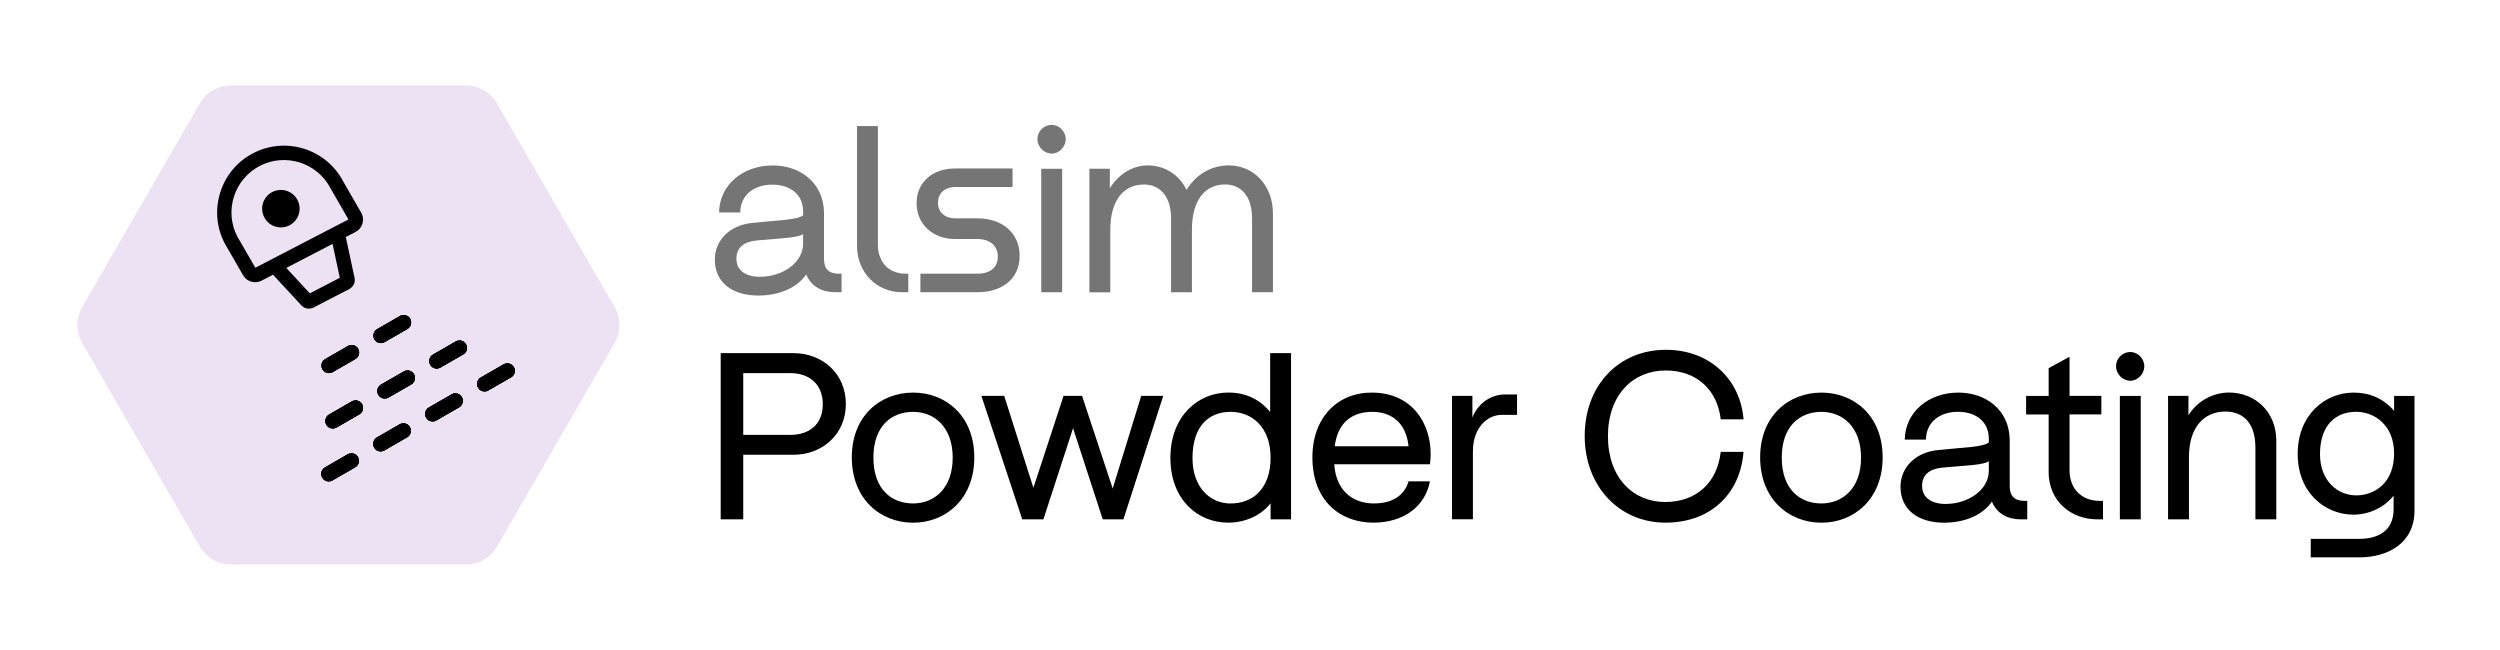 <?xml version="1.0" encoding="UTF-8"?>
<svg id="Layer_1" data-name="Layer 1" xmlns="http://www.w3.org/2000/svg" xmlns:xlink="http://www.w3.org/1999/xlink" viewBox="0 0 500 130">
  <defs>
    <style>
      .cls-1 {
        fill: none;
      }

      .cls-2 {
        fill: #ede2f3;
      }

      .cls-3 {
        fill: #757575;
      }

      .cls-4 {
        clip-path: url(#clippath-1);
      }

      .cls-5 {
        clip-path: url(#clippath);
      }
    </style>
    <clipPath id="clippath">
      <rect class="cls-1" x="15.46" y="17.1" width="467.44" height="95.8"/>
    </clipPath>
    <clipPath id="clippath-1">
      <rect class="cls-1" x="15.46" y="17.1" width="467.44" height="95.8"/>
    </clipPath>
  </defs>
  <g id="Powder_Coating" data-name="Powder Coating">
    <g class="cls-5">
      <g class="cls-4">
        <path class="cls-2" d="M122.93,61.44l-23.55-40.78c-1.27-2.2-3.62-3.56-6.16-3.56h-47.09c-2.54,0-4.89,1.36-6.16,3.56l-23.55,40.78c-1.27,2.2-1.27,4.91,0,7.12l23.55,40.78c1.27,2.2,3.62,3.56,6.16,3.56h47.09c2.54,0,4.89-1.36,6.16-3.56l23.55-40.78c1.27-2.2,1.27-4.91,0-7.12"/>
        <path d="M86.52,84.29c-.52,0-1.02-.27-1.29-.75-.41-.71-.17-1.62.54-2.04l4.56-2.63c.71-.41,1.62-.17,2.04.55.41.71.17,1.62-.54,2.04l-4.56,2.63c-.24.14-.49.2-.74.2"/>
        <path d="M96.91,78.29c-.52,0-1.02-.27-1.29-.75-.41-.71-.17-1.62.55-2.04l4.56-2.63c.71-.41,1.62-.17,2.04.55.41.71.17,1.62-.55,2.04l-4.56,2.63c-.23.14-.49.2-.74.2"/>
        <path d="M76.13,90.28c-.52,0-1.02-.27-1.29-.75-.41-.71-.17-1.62.54-2.04l4.56-2.63c.71-.41,1.62-.17,2.04.55.41.71.17,1.62-.54,2.04l-4.56,2.63c-.24.14-.49.2-.74.2"/>
        <path d="M65.74,96.28c-.52,0-1.02-.27-1.29-.75-.41-.71-.17-1.62.54-2.04l4.56-2.63c.71-.41,1.62-.17,2.04.55.41.71.17,1.62-.54,2.04l-4.56,2.63c-.24.14-.49.2-.74.2"/>
        <path d="M76.95,79.71c-.52,0-1.02-.27-1.29-.75-.41-.71-.17-1.62.54-2.04l4.56-2.63c.71-.41,1.62-.17,2.04.55.41.71.17,1.62-.54,2.04l-4.56,2.63c-.24.14-.49.2-.74.2"/>
        <path d="M87.34,73.71c-.52,0-1.02-.27-1.29-.75-.41-.71-.17-1.62.55-2.04l4.56-2.63c.71-.41,1.62-.17,2.04.55.41.71.17,1.62-.55,2.04l-4.56,2.63c-.23.14-.49.2-.74.2"/>
        <path d="M65.78,74.62c-.52,0-1.02-.27-1.29-.75-.41-.71-.17-1.62.54-2.04l4.56-2.63c.71-.41,1.62-.17,2.04.55.41.71.17,1.62-.54,2.04l-4.56,2.63c-.24.14-.49.2-.74.2"/>
        <path d="M76.17,68.62c-.52,0-1.02-.27-1.29-.75-.41-.71-.17-1.62.55-2.04l4.56-2.63c.71-.41,1.62-.17,2.04.55.41.71.17,1.62-.55,2.04l-4.56,2.63c-.23.14-.49.2-.74.2"/>
        <path d="M66.56,85.7c-.52,0-1.02-.27-1.29-.75-.41-.71-.17-1.62.54-2.04l4.56-2.63c.71-.41,1.62-.17,2.04.55.41.71.17,1.62-.54,2.04l-4.56,2.63c-.24.14-.49.2-.74.2"/>
        <path d="M86.52,84.29c-.52,0-1.02-.27-1.29-.75-.41-.71-.17-1.62.54-2.04l4.56-2.63c.71-.41,1.62-.17,2.04.55.41.71.17,1.62-.54,2.04l-4.56,2.63c-.24.14-.49.2-.74.2"/>
        <path d="M96.91,78.29c-.52,0-1.02-.27-1.29-.75-.41-.71-.17-1.62.55-2.04l4.56-2.63c.71-.41,1.62-.17,2.04.55.41.71.17,1.62-.55,2.04l-4.56,2.63c-.23.14-.49.2-.74.2"/>
        <path d="M76.13,90.28c-.52,0-1.02-.27-1.29-.75-.41-.71-.17-1.62.54-2.04l4.56-2.63c.71-.41,1.62-.17,2.04.55.41.71.17,1.62-.54,2.04l-4.56,2.63c-.24.14-.49.2-.74.2"/>
        <path d="M65.74,96.28c-.52,0-1.02-.27-1.29-.75-.41-.71-.17-1.62.54-2.04l4.56-2.63c.71-.41,1.62-.17,2.04.55.41.71.17,1.62-.54,2.04l-4.56,2.63c-.24.14-.49.2-.74.2"/>
        <path d="M76.95,79.71c-.52,0-1.02-.27-1.29-.75-.41-.71-.17-1.62.54-2.04l4.56-2.63c.71-.41,1.62-.17,2.04.55.41.71.17,1.62-.54,2.04l-4.56,2.63c-.24.14-.49.2-.74.2"/>
        <path d="M87.34,73.71c-.52,0-1.02-.27-1.29-.75-.41-.71-.17-1.62.55-2.04l4.56-2.63c.71-.41,1.62-.17,2.04.55.41.71.17,1.62-.55,2.04l-4.56,2.63c-.23.14-.49.2-.74.2"/>
        <path d="M65.78,74.62c-.52,0-1.02-.27-1.29-.75-.41-.71-.17-1.62.54-2.04l4.56-2.63c.71-.41,1.62-.17,2.04.55.41.71.17,1.62-.54,2.04l-4.56,2.63c-.24.14-.49.2-.74.2"/>
        <path d="M76.17,68.62c-.52,0-1.02-.27-1.29-.75-.41-.71-.17-1.62.55-2.04l4.56-2.63c.71-.41,1.62-.17,2.04.55.41.71.17,1.62-.55,2.04l-4.56,2.63c-.23.14-.49.2-.74.2"/>
        <path d="M66.56,85.7c-.52,0-1.02-.27-1.29-.75-.41-.71-.17-1.62.54-2.04l4.56-2.63c.71-.41,1.62-.17,2.04.55.41.71.17,1.62-.54,2.04l-4.56,2.63c-.24.14-.49.2-.74.2"/>
        <path d="M86.52,84.29c-.52,0-1.02-.27-1.29-.75-.41-.71-.17-1.62.54-2.04l4.56-2.63c.71-.41,1.62-.17,2.04.55.41.71.17,1.62-.54,2.04l-4.56,2.63c-.24.14-.49.2-.74.2"/>
        <path d="M96.91,78.29c-.52,0-1.02-.27-1.29-.75-.41-.71-.17-1.62.55-2.04l4.56-2.63c.71-.41,1.62-.17,2.04.55.41.71.17,1.62-.55,2.04l-4.56,2.63c-.23.14-.49.2-.74.2"/>
        <path d="M76.13,90.28c-.52,0-1.02-.27-1.29-.75-.41-.71-.17-1.62.54-2.04l4.56-2.63c.71-.41,1.62-.17,2.04.55.41.71.17,1.62-.54,2.04l-4.56,2.63c-.24.14-.49.2-.74.2"/>
        <path d="M65.74,96.28c-.52,0-1.02-.27-1.29-.75-.41-.71-.17-1.62.54-2.04l4.56-2.63c.71-.41,1.62-.17,2.04.55.41.71.17,1.62-.54,2.04l-4.56,2.63c-.24.14-.49.2-.74.2"/>
        <path d="M76.95,79.71c-.52,0-1.02-.27-1.29-.75-.41-.71-.17-1.62.54-2.04l4.56-2.63c.71-.41,1.62-.17,2.04.55.41.71.17,1.62-.54,2.04l-4.56,2.63c-.24.14-.49.2-.74.2"/>
        <path d="M87.34,73.71c-.52,0-1.02-.27-1.29-.75-.41-.71-.17-1.62.55-2.04l4.56-2.63c.71-.41,1.62-.17,2.04.55.41.71.17,1.62-.55,2.04l-4.56,2.63c-.23.14-.49.2-.74.2"/>
        <path d="M65.78,74.62c-.52,0-1.02-.27-1.29-.75-.41-.71-.17-1.62.54-2.04l4.56-2.63c.71-.41,1.62-.17,2.04.55.41.71.17,1.62-.54,2.04l-4.56,2.63c-.24.14-.49.2-.74.2"/>
        <path d="M76.17,68.62c-.52,0-1.02-.27-1.29-.75-.41-.71-.17-1.62.55-2.04l4.56-2.63c.71-.41,1.62-.17,2.04.55.41.71.17,1.62-.55,2.04l-4.56,2.63c-.23.14-.49.2-.74.2"/>
        <path d="M66.56,85.7c-.52,0-1.02-.27-1.29-.75-.41-.71-.17-1.62.54-2.04l4.56-2.63c.71-.41,1.62-.17,2.04.55.41.71.17,1.62-.54,2.04l-4.56,2.63c-.24.14-.49.2-.74.2"/>
        <path d="M72.29,42.63l-3.63-6.31c-3.4-6.52-11.47-9.08-18.01-5.69-3.17,1.64-5.51,4.42-6.59,7.83-1.08,3.4-.77,7.02.87,10.19l3.64,6.32c.5.94,1.47,1.47,2.47,1.47.43,0,.87-.1,1.28-.31l2.29-1.19,5.7,6.17c.38.41.91.62,1.46.62.33,0,.67-.08.98-.24l7.08-3.67c.83-.43,1.27-1.34,1.09-2.21l-1.76-8.21,1.94-1c.66-.34,1.15-.93,1.38-1.64.22-.71.16-1.47-.19-2.13M61.96,58.67l-4.7-5.09,9.25-4.8,1.45,6.78-6,3.11ZM51.06,53.54l-3.6-6.24c-1.28-2.48-1.52-5.31-.67-7.98.85-2.67,2.69-4.85,5.17-6.14,5.14-2.66,11.48-.65,14.15,4.49l3.58,6.22-18.63,9.66Z"/>
        <path d="M58.19,38.58c-1.74-1.11-4.06-.61-5.17,1.14-1.11,1.74-.61,4.06,1.14,5.17,1.74,1.11,4.06.61,5.17-1.14,1.11-1.74.61-4.06-1.14-5.17"/>
        <path class="cls-3" d="M142.96,51.89c0-3.66,2.8-6.84,7.5-7.31,5.41-.57,8.93-.57,10.16-1.52v-.76c0-3.37-2.52-5.37-6.17-5.37-3.42,0-6.32,1.85-6.41,5.56h-4.23c.1-5.56,4.8-9.4,10.73-9.4,5.46,0,10.16,3.42,10.26,9.4v9.31c0,1.99,1,2.94,2.94,2.94h.57v3.7h-1.28c-2.52,0-4.75-1.04-5.79-3.56-1.71,2.56-5.22,4.23-9.59,4.23-4.84,0-8.69-2.33-8.69-7.22M151.98,55.36c4.61,0,8.64-2.9,8.64-6.6v-1.95c-1.04.76-4.13.81-9.26,1.28-2.47.24-4.08,1.33-4.08,3.66s1.85,3.61,4.7,3.61"/>
        <path class="cls-3" d="M171.4,49.14v-23.93h4.18v23.74c0,3.56,2.28,5.79,5.51,5.79h.57v3.7h-1.33c-4.8,0-8.93-3.75-8.93-9.31"/>
        <path class="cls-3" d="M187.59,40.54c0,1.71,1.14,3.13,3.56,3.13h4.42c4.7,0,8.36,2.8,8.36,7.5s-3.66,7.27-8.36,7.27h-11.49v-3.7h11.35c2.8,0,4.13-1.38,4.13-3.47,0-1.9-1.33-3.47-4.13-3.47h-4.51c-4.27,0-7.6-2.9-7.6-7.17s3.32-6.93,7.6-6.93h11.59v3.7h-11.35c-2.42,0-3.56,1.42-3.56,3.13"/>
        <path class="cls-3" d="M210.34,24.97c1.47,0,2.8,1.28,2.8,2.85s-1.33,2.9-2.8,2.9-2.85-1.28-2.85-2.9,1.33-2.85,2.85-2.85M212.43,58.45h-4.18v-24.69h4.18v24.69Z"/>
        <path class="cls-3" d="M217.89,33.75h4.08v3.89c1.99-3.18,4.94-4.56,7.55-4.56,3.32,0,6.27,1.76,7.79,4.89,2.23-3.61,5.56-4.89,8.45-4.89,4.89,0,8.83,3.89,8.83,9.64v15.72h-4.18v-14.81c0-4.7-2.47-6.74-5.37-6.74-4.13,0-6.65,3.23-6.65,9.07v12.49h-4.18v-14.81c0-4.7-2.52-6.74-5.41-6.74-4.13,0-6.74,3.23-6.74,9.07v12.49h-4.18v-24.69Z"/>
        <path d="M144.14,70.63h14.58c5.7,0,10.45,4.04,10.45,10.16s-4.75,10.16-10.45,10.16h-10.07v12.92h-4.51v-33.24ZM158.15,86.97c3.56,0,6.41-1.99,6.41-6.12s-2.85-6.22-6.41-6.22h-9.5v12.35h9.5Z"/>
        <path d="M182.61,104.54c-6.55,0-12.25-4.75-12.25-13.06s5.7-12.96,12.25-12.96,12.25,4.65,12.25,12.96-5.7,13.06-12.25,13.06M182.61,100.69c4.27,0,7.93-3.04,7.93-9.16s-3.66-9.16-7.93-9.16-7.93,2.8-7.93,9.16,3.66,9.16,7.93,9.16"/>
        <polygon points="196.28 79.18 200.84 79.18 206.68 97.56 212.71 79.18 216.41 79.18 222.54 97.7 228.24 79.18 232.65 79.18 224.68 103.87 220.55 103.87 214.61 85.64 208.68 103.87 204.45 103.87 196.28 79.18"/>
        <path d="M258.2,103.87h-4.08v-3.23c-1.85,2.42-5.03,3.89-8.5,3.89-6.08,0-11.54-4.61-11.54-12.96s5.51-13.06,11.59-13.06c3.42,0,6.27,1.33,8.36,3.89v-11.78h4.18v33.24ZM246.14,100.69c4.42,0,7.98-2.94,7.98-9.16s-3.85-9.16-7.98-9.16c-4.65,0-7.64,3.13-7.64,9.26,0,5.79,3.47,9.07,7.64,9.07"/>
        <path d="M262.48,91.48c0-8.12,5.18-13.06,12.06-12.96,7.93.1,11.59,6.17,11.59,12.25,0,.71-.05,1.38-.14,2.09h-19.14c.38,5.46,3.85,7.83,7.93,7.83,3.85,0,6.13-1.71,6.93-4.42h4.27c-.86,4.8-5.03,8.26-11.3,8.26-6.6,0-12.2-4.32-12.2-13.06M281.71,89.25c-.52-4.94-3.66-6.88-7.26-6.88-3.89,0-6.89,1.99-7.5,6.88h14.77Z"/>
        <path d="M290.4,79.18h4.08v4.32c1.33-3.32,4.23-4.61,6.46-4.61h2.47v4.08h-3.04c-2.9,0-5.79,2.56-5.79,7.31v13.58h-4.18v-24.69Z"/>
        <path d="M333.08,74.1c-6.41,0-11.49,4.8-11.49,13.15s5.08,13.15,11.44,13.15,10.45-3.99,11.11-10.02h4.56c-.62,8.21-6.41,14.15-15.62,14.15s-16.14-7.26-16.14-17.33,6.74-17.24,16.24-17.24c8.83,0,14.91,5.98,15.53,13.91h-4.56c-.66-5.75-4.65-9.78-11.06-9.78"/>
        <path d="M364.28,104.54c-6.55,0-12.25-4.75-12.25-13.06s5.7-12.96,12.25-12.96,12.25,4.65,12.25,12.96-5.7,13.06-12.25,13.06M364.28,100.69c4.27,0,7.93-3.04,7.93-9.16s-3.66-9.16-7.93-9.16-7.93,2.8-7.93,9.16,3.66,9.16,7.93,9.16"/>
        <path d="M380.1,97.32c0-3.66,2.8-6.84,7.5-7.31,5.41-.57,8.93-.57,10.16-1.52v-.76c0-3.37-2.52-5.37-6.17-5.37-3.42,0-6.32,1.85-6.41,5.56h-4.23c.1-5.56,4.8-9.4,10.73-9.4,5.46,0,10.16,3.42,10.26,9.4v9.31c0,1.99,1,2.94,2.94,2.94h.57v3.7h-1.28c-2.52,0-4.75-1.04-5.79-3.56-1.71,2.56-5.22,4.23-9.59,4.23-4.84,0-8.69-2.33-8.69-7.22M389.12,100.79c4.61,0,8.64-2.9,8.64-6.6v-1.95c-1.04.76-4.13.81-9.26,1.28-2.47.24-4.08,1.33-4.08,3.66s1.85,3.61,4.7,3.61"/>
        <path d="M409.73,94.33v-11.44h-4.51v-3.7h4.51v-5.56l4.18-2.28v7.83h6.36v3.7h-6.36v11.21c0,3.61,2.37,6.08,5.98,6.08h.71v3.7h-1.19c-5.03,0-9.69-3.47-9.69-9.54"/>
        <path d="M426.06,70.4c1.47,0,2.8,1.28,2.8,2.85s-1.33,2.9-2.8,2.9-2.85-1.28-2.85-2.9,1.33-2.85,2.85-2.85M428.15,103.87h-4.18v-24.69h4.18v24.69Z"/>
        <path d="M433.61,79.18h4.08v3.89c1.95-3.18,5.27-4.56,8.12-4.56,5.13,0,9.45,3.75,9.45,9.64v15.72h-4.18v-14.34c0-5.37-2.85-7.22-5.98-7.22-4.37,0-7.31,3.23-7.31,9.07v12.49h-4.18v-24.69Z"/>
        <path d="M462.15,111.47v-3.7h9.73c3.42,0,6.84-1.38,6.84-5.89v-2.75c-1.8,2.28-4.8,3.8-8.02,3.8-5.6,0-11.16-4.27-11.16-12.16s5.56-12.25,11.16-12.25c3.18,0,5.98,1.14,8.12,3.66v-2.99h4.08v22.93c0,6.55-5.37,9.35-11.02,9.35h-9.73ZM471.22,99.08c3.75,0,7.6-2.56,7.6-8.36s-4.04-8.36-7.6-8.36c-4.08,0-7.22,2.66-7.22,8.45,0,5.46,3.61,8.26,7.22,8.26"/>
      </g>
    </g>
  </g>
</svg>